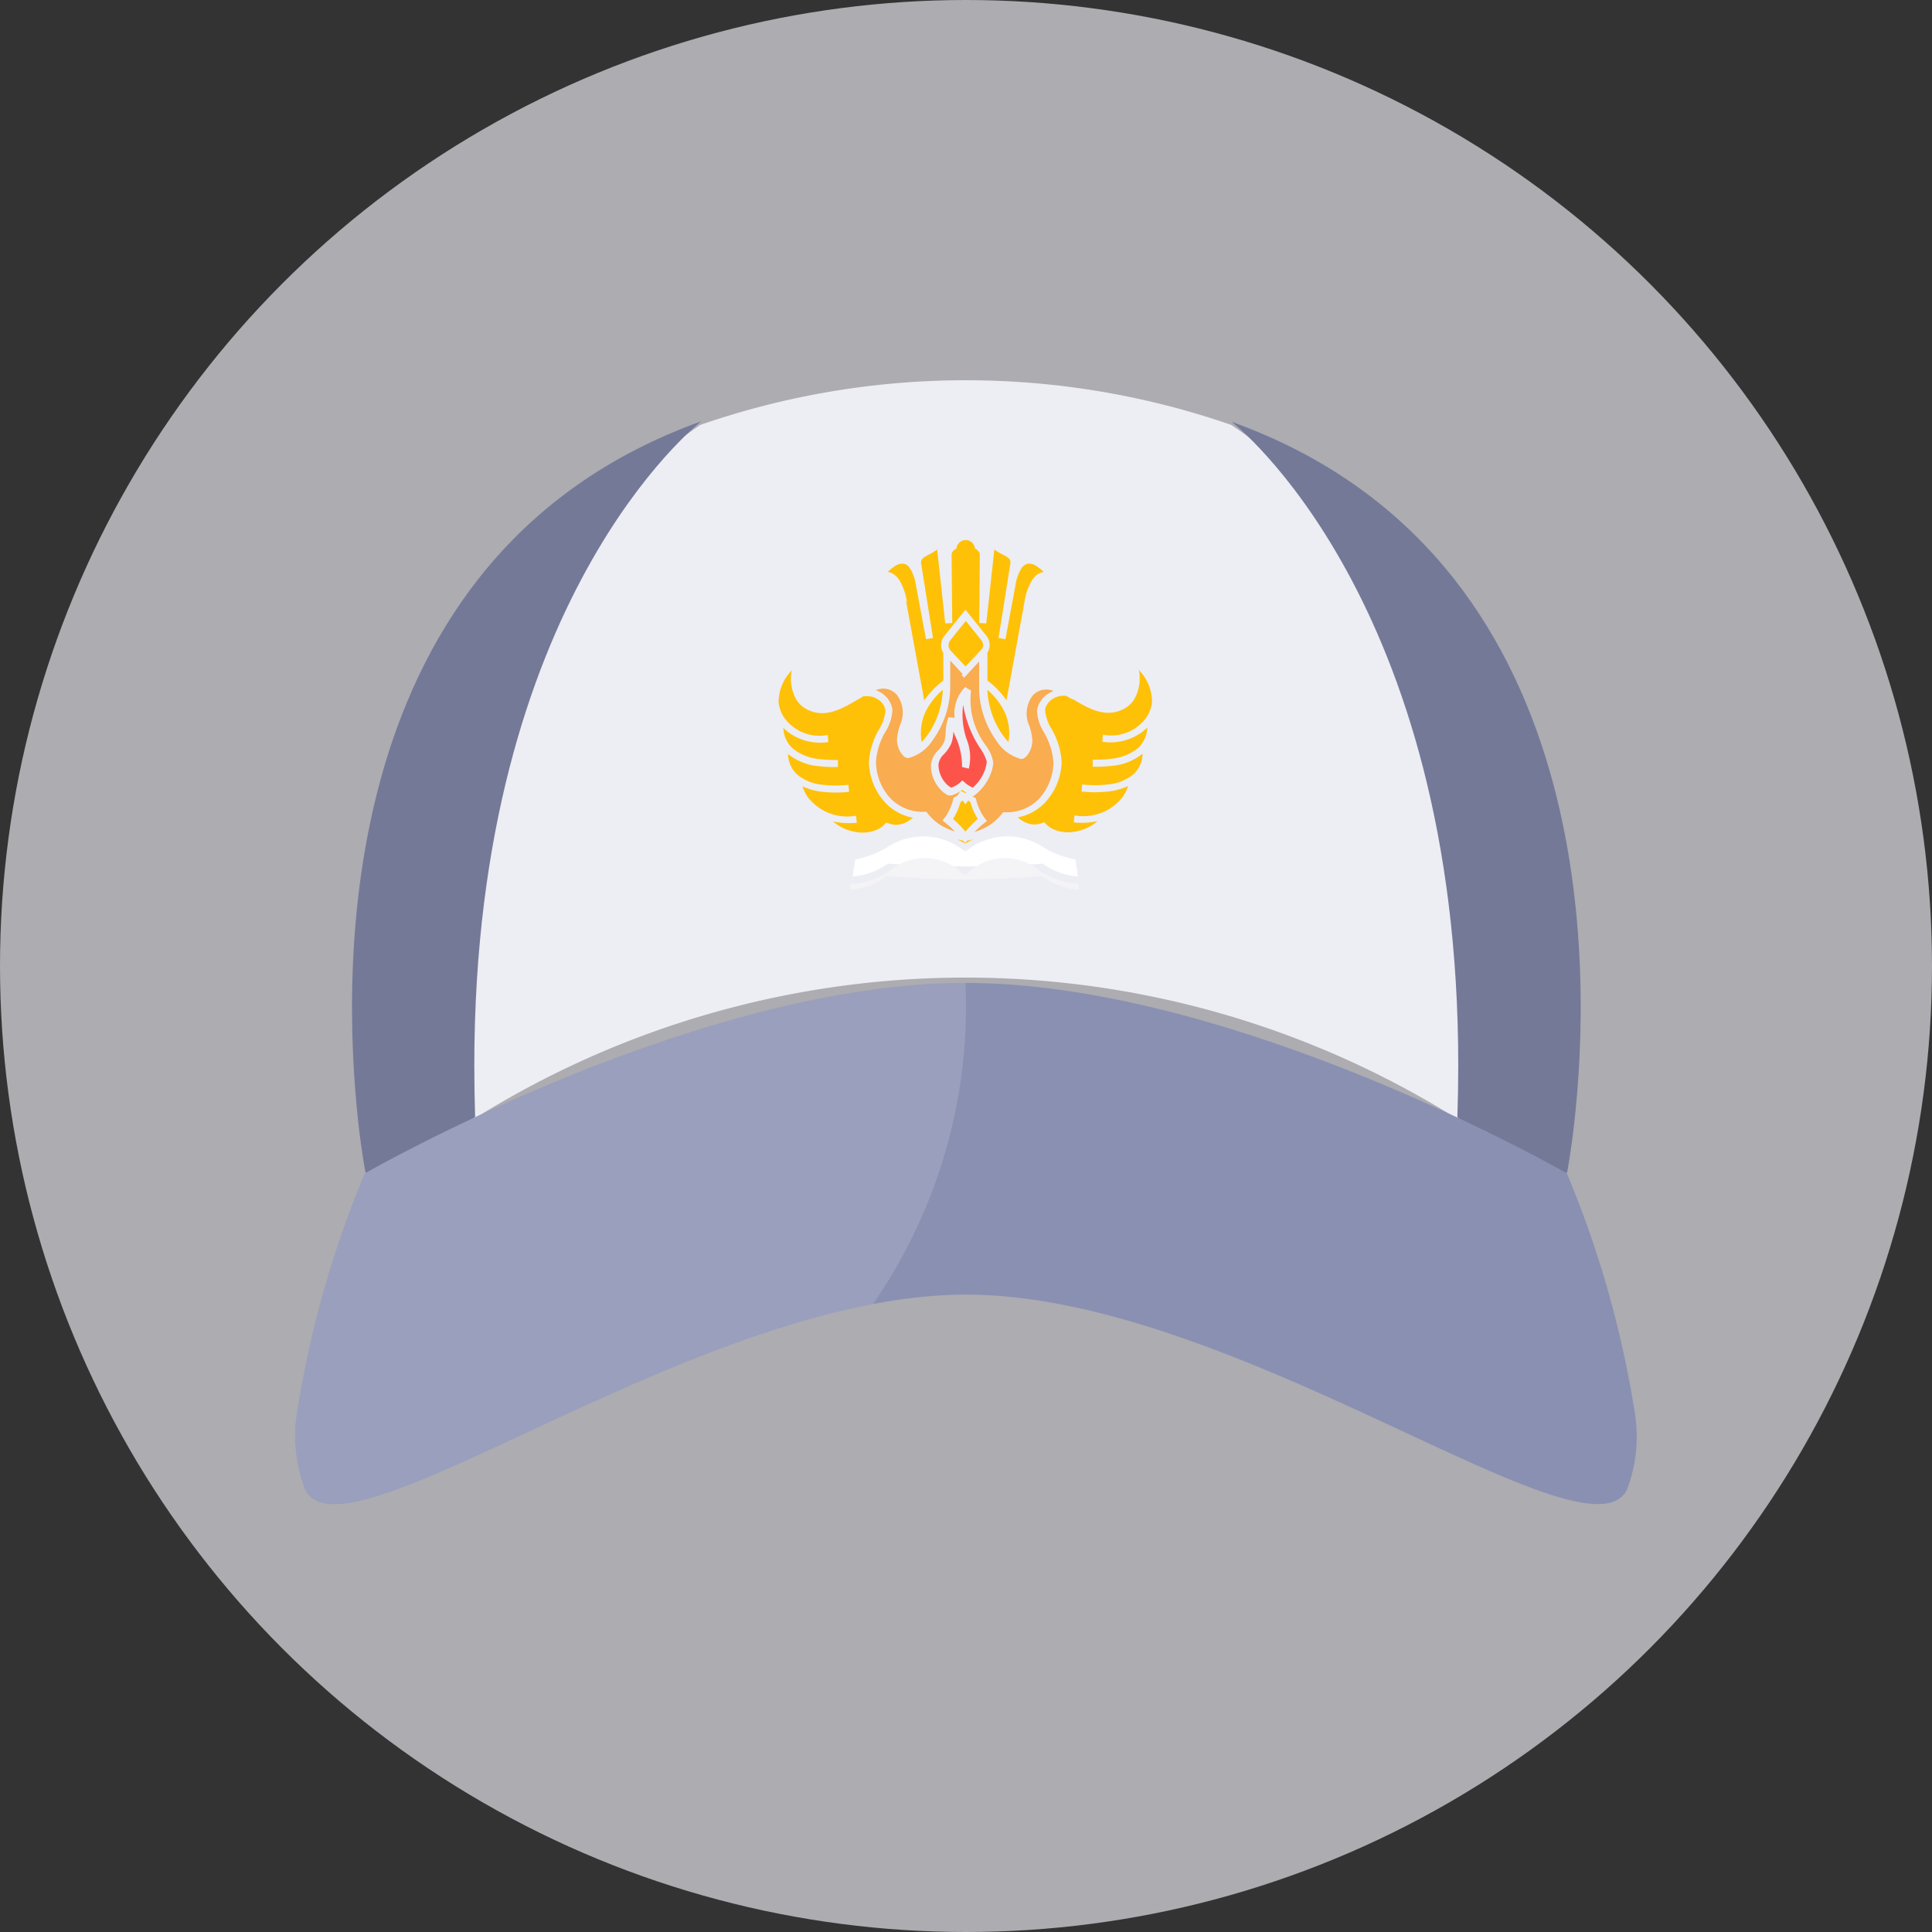 <svg xmlns="http://www.w3.org/2000/svg" xmlns:xlink="http://www.w3.org/1999/xlink" width="24" height="24" viewBox="0 0 24 24">
  <rect x="0" y="0" width="24" height="24" fill="#333333" stroke="none"/>
  <defs>
    <clipPath id="clip-path">
      <path id="Path_482" data-name="Path 482" d="M1394.678,273.129c-.494.988-4.865-2.423-8.21-2.423s-7.716,3.411-8.21,2.423a1.856,1.856,0,0,1-.1-.96A12.848,12.848,0,0,1,1379,269.2s4.112-2.365,7.465-2.365,7.466,2.365,7.466,2.365a12.849,12.849,0,0,1,.844,2.974A1.855,1.855,0,0,1,1394.678,273.129Z" transform="translate(-1378.141 -266.83)" fill="#3c7ceb"/>
    </clipPath>
  </defs>
  <g id="icon-smk-mak" transform="translate(-138.413 -864.413)">
    <circle id="Ellipse_134" data-name="Ellipse 134" cx="12" cy="12" r="12" transform="translate(138.413 864.413)" fill="#ededf4" opacity="0.65"/>
    <g id="Group_1319" data-name="Group 1319" transform="translate(142.087 869.136)">
      <g id="Group_1312" data-name="Group 1312" transform="translate(0)">
        <path id="Path_462" data-name="Path 462" d="M1454.473,45.948a20.8,20.8,0,0,0-.1-4.933,6.763,6.763,0,0,0-2.72-3.69h0a10.079,10.079,0,0,0-6.594,0h0a6.932,6.932,0,0,0-2.775,3.867,20.052,20.052,0,0,0-.041,4.756,11.505,11.505,0,0,1,12.222,0Z" transform="translate(-1440.033 -36.77)" fill="#ededf4"/>
        <path id="Path_463" data-name="Path 463" d="M1401.006,60.563q0,.315.01.644l0,0-.625.606-.736.088s-.046-.231-.09-.623h0c-.2-1.81-.369-7.048,4.259-8.711C1403.787,52.6,1401.008,54.773,1401.006,60.563Z" transform="translate(-1398.788 -52.056)" fill="#747998"/>
        <path id="Path_464" data-name="Path 464" d="M1739.788,61.281c-.044.392-.09.623-.09.623l-.737-.088-.625-.606,0,0q.011-.329.011-.644c0-5.791-2.781-7.967-2.815-7.993C1740.157,54.234,1739.993,59.471,1739.788,61.281Z" transform="translate(-1723.906 -52.056)" fill="#747998"/>
        <path id="Path_465" data-name="Path 465" d="M1394.678,273.129c-.494.988-4.865-2.423-8.21-2.423s-7.716,3.411-8.21,2.423a1.856,1.856,0,0,1-.1-.96A12.848,12.848,0,0,1,1379,269.2s4.112-2.365,7.465-2.365,7.466,2.365,7.466,2.365a12.849,12.849,0,0,1,.844,2.974A1.855,1.855,0,0,1,1394.678,273.129Z" transform="translate(-1378.141 -259.347)" fill="#8a90b2"/>
        <g id="Group_1311" data-name="Group 1311" transform="translate(5.994 1.981)">
          <path id="Path_466" data-name="Path 466" d="M1593.124,211.5a.858.858,0,0,0,.438.159l-.033-.213a1.124,1.124,0,0,1-.388-.145.813.813,0,0,0-.957.033l-.022.013-.022-.013a.813.813,0,0,0-.957-.033,1.124,1.124,0,0,1-.388.145l-.033.213a.86.86,0,0,0,.438-.159,14,14,0,0,0,1.924,0Z" transform="translate(-1589.839 -207.475)" fill="#fff"/>
          <path id="Path_467" data-name="Path 467" d="M1592.848,219.625a.909.909,0,0,1-.5-.172.666.666,0,0,0-.892.047l-.026.019-.026-.019a.666.666,0,0,0-.892-.047.91.91,0,0,1-.5.172l-.011.071a.8.8,0,0,0,.458-.17,11.027,11.027,0,0,0,1.933,0,.8.8,0,0,0,.458.17l-.011-.071Z" transform="translate(-1589.112 -215.349)" fill="#f4f4f7"/>
          <path id="Path_468" data-name="Path 468" d="M1629.139,197.625c.021-.026.044-.051.068-.076a1.211,1.211,0,0,1,.089-.085.658.658,0,0,1-.048-.088.9.9,0,0,1-.045-.121.166.166,0,0,1-.026-.02l0,0-.035.047-.035-.047,0,0a.172.172,0,0,1-.026.02.9.9,0,0,1-.045.121.644.644,0,0,1-.048.088,1.211,1.211,0,0,1,.089.085c.024.025.046.051.068.076Z" transform="translate(-1626.817 -193.995)" fill="#ffc107"/>
          <path id="Path_469" data-name="Path 469" d="M1631.112,212.163l-.07.016-.024.031-.024-.031-.07-.016q.045.023.094.051.048-.028.094-.051Z" transform="translate(-1628.696 -208.439)" fill="#ffc107"/>
          <path id="Path_470" data-name="Path 470" d="M1654.46,147.754l-.077-.045-.015,0a.24.24,0,0,0-.147.034.215.215,0,0,0-.1.128.2.2,0,0,0,0,.024h0a.526.526,0,0,0,.078.224.92.92,0,0,1,.126.409v0h0a.768.768,0,0,1-.2.5.628.628,0,0,1-.346.191.4.4,0,0,0,.113.07.262.262,0,0,0,.19,0l.028-.01.02.022a.285.285,0,0,0,.076.058.456.456,0,0,0,.287.036.56.56,0,0,0,.278-.13.925.925,0,0,1-.295.016l.008-.087a.62.62,0,0,0,.6-.23.531.531,0,0,0,.057-.108h0l.01-.027a.789.789,0,0,1-.245.068,1.518,1.518,0,0,1-.334,0l.009-.087a1.431,1.431,0,0,0,.315,0,.577.577,0,0,0,.315-.122.355.355,0,0,0,.119-.241c0-.006,0-.013,0-.019a.7.7,0,0,1-.387.151,1.594,1.594,0,0,1-.232.01l0-.088a1.511,1.511,0,0,0,.219-.01.609.609,0,0,0,.346-.135.363.363,0,0,0,.113-.252.661.661,0,0,1-.559.175l.008-.088a.536.536,0,0,0,.552-.232.464.464,0,0,0,.039-.086.453.453,0,0,0,.019-.088h0a.561.561,0,0,0-.151-.383l-.014-.021a.529.529,0,0,1-.056.371.337.337,0,0,1-.059.07.344.344,0,0,1-.065.046h0c-.227.124-.44,0-.64-.119Z" transform="translate(-1650.805 -145.769)" fill="#ffc107"/>
          <path id="Path_471" data-name="Path 471" d="M1642.281,155.018a1.052,1.052,0,0,0,.2.576.874.874,0,0,0,.061.072.63.63,0,0,0-.046-.37.837.837,0,0,0-.217-.279Z" transform="translate(-1639.683 -153.153)" fill="#ffc107"/>
          <path id="Path_472" data-name="Path 472" d="M1632.159,193.259l-.009-.005a.422.422,0,0,1-.041-.028l-.02.013.034.015a.126.126,0,0,1,.022.013l.014-.009Z" transform="translate(-1629.823 -190.118)" fill="#ffc107"/>
          <path id="Path_473" data-name="Path 473" d="M1624.087,161.282a1.381,1.381,0,0,1-.213-.543.933.933,0,0,0,.043.429.6.6,0,0,1,.027.364l-.084-.02a.885.885,0,0,0-.092-.4l-.016-.04a.557.557,0,0,1-.023.141h0a.457.457,0,0,1-.091.137.212.212,0,0,0-.071.131.351.351,0,0,0,.092.235.3.3,0,0,0,.036.033l.029.02a.43.43,0,0,0,.055-.025.29.29,0,0,0,.056-.039l.029-.027.03.027a.344.344,0,0,0,.1.063.531.531,0,0,0,.149-.217.48.48,0,0,0,.016-.054.386.386,0,0,0,.008-.053h0a.575.575,0,0,0-.079-.161Z" transform="translate(-1621.577 -158.688)" fill="#fc544b"/>
          <path id="Path_474" data-name="Path 474" d="M1563.48,147.709l-.078.045c-.2.117-.413.243-.64.119h0a.348.348,0,0,1-.065-.046.337.337,0,0,1-.059-.07.53.53,0,0,1-.056-.371l-.014.021a.562.562,0,0,0-.151.383h0a.458.458,0,0,0,.058.173.537.537,0,0,0,.552.232l.008.088a.66.66,0,0,1-.559-.175.362.362,0,0,0,.113.252.61.61,0,0,0,.346.135,1.508,1.508,0,0,0,.219.01l0,.088a1.593,1.593,0,0,1-.232-.01.7.7,0,0,1-.387-.151c0,.006,0,.013,0,.019a.355.355,0,0,0,.119.241.578.578,0,0,0,.315.122,1.432,1.432,0,0,0,.315,0l.009.087a1.516,1.516,0,0,1-.334,0,.792.792,0,0,1-.246-.068l.01.027h0a.544.544,0,0,0,.057.108.62.62,0,0,0,.6.23l.008.087a.924.924,0,0,1-.295-.016.56.56,0,0,0,.278.13.456.456,0,0,0,.287-.036.282.282,0,0,0,.076-.058l.02-.022.028.01a.261.261,0,0,0,.19,0,.4.4,0,0,0,.113-.07.627.627,0,0,1-.346-.191.767.767,0,0,1-.2-.5h0v0h0v0h0a.925.925,0,0,1,.126-.407.518.518,0,0,0,.078-.225.2.2,0,0,0,0-.024.215.215,0,0,0-.1-.128.24.24,0,0,0-.147-.034l-.015,0Z" transform="translate(-1562.413 -145.769)" fill="#ffc107"/>
          <path id="Path_475" data-name="Path 475" d="M1617.036,155.594a1.051,1.051,0,0,0,.2-.576.843.843,0,0,0-.217.279.63.63,0,0,0-.046.37.851.851,0,0,0,.061-.072Z" transform="translate(-1615.192 -153.153)" fill="#ffc107"/>
          <path id="Path_476" data-name="Path 476" d="M1627.227,129.032h0l.2.213.2-.213a.084.084,0,0,0,.014-.08.09.09,0,0,0-.006-.016h0l-.009-.014h0l-.195-.243-.195.243a.1.1,0,0,0-.017.084.078.078,0,0,0,.006.015.069.069,0,0,0,.008.012Z" transform="translate(-1625.101 -127.67)" fill="#ffc107"/>
          <path id="Path_477" data-name="Path 477" d="M1600.912,144.042l-.154-.167,0,.268c0,.03,0,.059,0,.087a1.143,1.143,0,0,1-.22.637.51.51,0,0,1-.3.219h-.009a.081.081,0,0,1-.036-.014.154.154,0,0,1-.026-.023.3.3,0,0,1-.07-.2h0a.787.787,0,0,1,.035-.167.372.372,0,0,0-.031-.374.223.223,0,0,0-.266-.065.355.355,0,0,1,.055.026.3.3,0,0,1,.143.181.25.25,0,0,1,.007.034.548.548,0,0,1-.087.275.863.863,0,0,0-.117.366v.006a.68.68,0,0,0,.172.447.553.553,0,0,0,.428.175h.025l.014.017a.622.622,0,0,0,.184.161.781.781,0,0,0,.158.067l-.009-.009a1.1,1.1,0,0,0-.112-.1l-.034-.027.026-.034a.546.546,0,0,0,.063-.105.791.791,0,0,0,.045-.126l.006-.021.02-.008a.072.072,0,0,0,.021-.014.136.136,0,0,0,.02-.024l.02-.031-.023.014a.521.521,0,0,1-.087.037l-.033,0-.008,0a.348.348,0,0,1-.053-.034.4.4,0,0,1-.046-.043.44.44,0,0,1-.115-.295.279.279,0,0,1,.092-.189.387.387,0,0,0,.075-.111h0a.534.534,0,0,0,.017-.119.529.529,0,0,1,.035-.181l.076.008a.462.462,0,0,1,.131-.382l.073.044v0h0a.939.939,0,0,0,.185.683.491.491,0,0,1,.091.212h0a.451.451,0,0,1-.01.066.489.489,0,0,1-.019.064.616.616,0,0,1-.2.273l-.018.014-.013,0h0a.076.076,0,0,0,.021.014l.02.008.006.021a.791.791,0,0,0,.045.126.546.546,0,0,0,.063.105l.026.034-.034.027a1.1,1.1,0,0,0-.112.1l-.009.009a.787.787,0,0,0,.158-.067.622.622,0,0,0,.184-.161l.014-.017h.025a.552.552,0,0,0,.428-.175.68.68,0,0,0,.172-.447v0a.859.859,0,0,0-.117-.369.56.56,0,0,1-.087-.273h0a.292.292,0,0,1,.007-.034.3.3,0,0,1,.143-.181.357.357,0,0,1,.055-.026.223.223,0,0,0-.266.065.372.372,0,0,0-.031.374.8.8,0,0,1,.034.167h0a.3.3,0,0,1-.07.2.154.154,0,0,1-.026.023.08.08,0,0,1-.036.014h-.009a.51.51,0,0,1-.3-.219,1.144,1.144,0,0,1-.22-.637c0-.028,0-.057,0-.087l0-.268-.154.167-.032.035-.032-.035Z" transform="translate(-1598.622 -142.373)" fill="#f9ac50"/>
          <path id="Path_478" data-name="Path 478" d="M1604.151,98.452h0l.224,1.227a1.082,1.082,0,0,1,.237-.247l0-.345-.008-.013a.172.172,0,0,1-.013-.032.187.187,0,0,1,.033-.163l.229-.285.034-.043.034.043.229.285h0a.172.172,0,0,1,.018.029h0a.182.182,0,0,1-.008.179l0,.344a1.085,1.085,0,0,1,.237.247l.224-1.227h0a.745.745,0,0,1,.09-.26.253.253,0,0,1,.086-.087.172.172,0,0,1,.062-.021.484.484,0,0,0-.1-.079.15.15,0,0,0-.1-.023.122.122,0,0,0-.076.057.56.56,0,0,0-.075.213l-.124.667-.086-.015.148-.929c.008-.053-.04-.079-.1-.109a.712.712,0,0,1-.1-.061l-.1.918-.088-.005.008-.842c0-.045-.028-.063-.061-.084a.115.115,0,0,0-.229,0c-.033.021-.061.039-.061.084l.008.842-.087.005-.1-.918a.706.706,0,0,1-.1.061c-.058.03-.107.056-.1.109l.148.929-.087.015-.124-.667a.564.564,0,0,0-.075-.213.122.122,0,0,0-.076-.057.15.15,0,0,0-.1.023.487.487,0,0,0-.1.079.171.171,0,0,1,.062.021.252.252,0,0,1,.086.087.747.747,0,0,1,.09.26Z" transform="translate(-1602.562 -97.682)" fill="#ffc107"/>
        </g>
      </g>
    </g>
    <g id="Mask_Group_1259" data-name="Mask Group 1259" transform="translate(142.087 876.619)" clip-path="url(#clip-path)">
      <circle id="Ellipse_135" data-name="Ellipse 135" cx="6.5" cy="6.5" r="6.5" transform="translate(-4.674 -6.206)" fill="#f4f4f7" opacity="0.15"/>
    </g>
  </g>
</svg>
